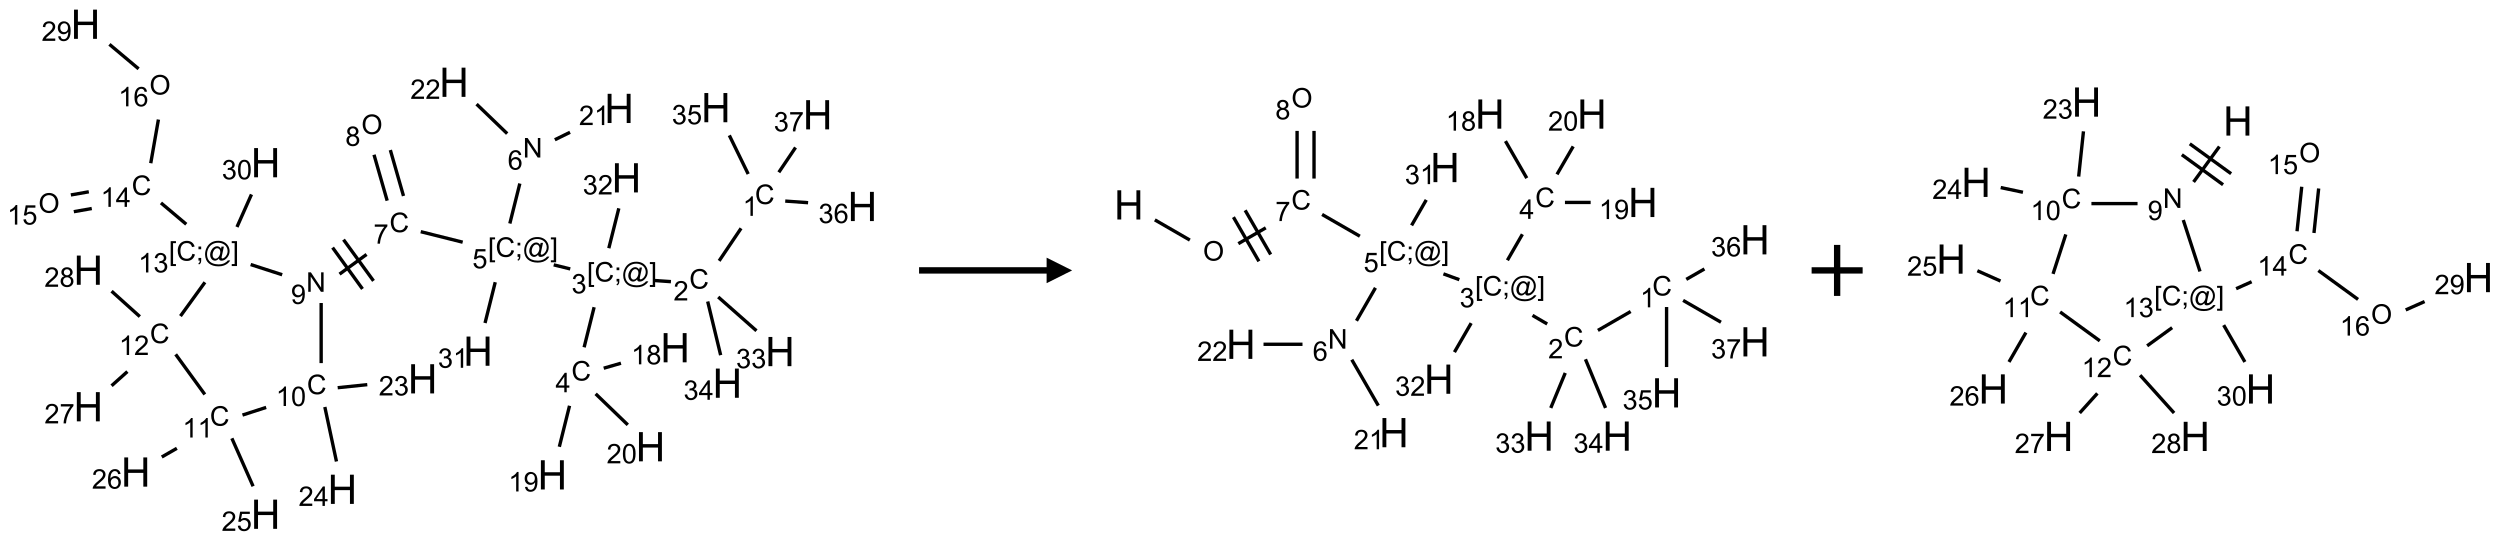<?xml version="1.0" encoding="UTF-8"?>
<svg xmlns="http://www.w3.org/2000/svg" xmlns:xlink="http://www.w3.org/1999/xlink" width="980" height="212" viewBox="0 0 980 212">
<defs>
<g>
<g id="glyph-0-0">
<path d="M 1.332 0 L 1.332 -6.668 L 6.668 -6.668 L 6.668 0 Z M 1.5 -0.168 L 6.5 -0.168 L 6.5 -6.5 L 1.5 -6.5 Z M 1.5 -0.168 "/>
</g>
<g id="glyph-0-1">
<path d="M 6.27 -2.676 L 7.281 -2.422 C 7.07 -1.594 6.688 -0.961 6.137 -0.523 C 5.586 -0.086 4.914 0.129 4.121 0.129 C 3.297 0.129 2.629 -0.039 2.113 -0.371 C 1.598 -0.707 1.203 -1.191 0.934 -1.828 C 0.664 -2.465 0.531 -3.145 0.531 -3.875 C 0.531 -4.672 0.684 -5.363 0.988 -5.957 C 1.293 -6.547 1.723 -6.996 2.285 -7.305 C 2.844 -7.613 3.461 -7.766 4.137 -7.766 C 4.898 -7.766 5.543 -7.57 6.062 -7.184 C 6.582 -6.793 6.945 -6.246 7.152 -5.543 L 6.156 -5.309 C 5.98 -5.863 5.723 -6.266 5.387 -6.52 C 5.051 -6.773 4.625 -6.902 4.113 -6.902 C 3.527 -6.902 3.039 -6.762 2.645 -6.48 C 2.25 -6.199 1.973 -5.82 1.812 -5.348 C 1.652 -4.871 1.574 -4.383 1.574 -3.879 C 1.574 -3.23 1.668 -2.664 1.855 -2.18 C 2.047 -1.695 2.34 -1.332 2.738 -1.094 C 3.137 -0.855 3.57 -0.734 4.035 -0.734 C 4.602 -0.734 5.082 -0.898 5.473 -1.223 C 5.867 -1.551 6.133 -2.035 6.27 -2.676 Z M 6.27 -2.676 "/>
</g>
<g id="glyph-0-2">
<path d="M 3.973 0 L 3.035 0 L 3.035 -5.973 C 2.809 -5.758 2.516 -5.543 2.148 -5.328 C 1.781 -5.113 1.453 -4.953 1.16 -4.844 L 1.16 -5.75 C 1.684 -5.996 2.145 -6.297 2.535 -6.645 C 2.93 -6.996 3.207 -7.336 3.371 -7.668 L 3.973 -7.668 Z M 3.973 0 "/>
</g>
<g id="glyph-0-3">
<path d="M 5.371 -0.902 L 5.371 0 L 0.324 0 C 0.316 -0.227 0.352 -0.441 0.434 -0.652 C 0.562 -0.996 0.766 -1.332 1.051 -1.668 C 1.332 -2 1.742 -2.387 2.277 -2.824 C 3.105 -3.504 3.668 -4.043 3.957 -4.441 C 4.25 -4.84 4.395 -5.215 4.395 -5.566 C 4.395 -5.938 4.262 -6.254 3.996 -6.508 C 3.73 -6.762 3.387 -6.891 2.957 -6.891 C 2.508 -6.891 2.145 -6.754 1.875 -6.484 C 1.605 -6.215 1.469 -5.84 1.465 -5.359 L 0.5 -5.457 C 0.566 -6.176 0.812 -6.727 1.246 -7.102 C 1.676 -7.477 2.254 -7.668 2.98 -7.668 C 3.711 -7.668 4.293 -7.465 4.719 -7.059 C 5.145 -6.652 5.359 -6.148 5.359 -5.547 C 5.359 -5.242 5.297 -4.941 5.172 -4.645 C 5.047 -4.352 4.84 -4.039 4.551 -3.715 C 4.262 -3.387 3.777 -2.938 3.105 -2.371 C 2.543 -1.898 2.18 -1.578 2.02 -1.41 C 1.859 -1.242 1.73 -1.07 1.625 -0.902 Z M 5.371 -0.902 "/>
</g>
<g id="glyph-0-4">
<path d="M 0.723 2.121 L 0.723 -7.637 L 2.793 -7.637 L 2.793 -6.859 L 1.66 -6.859 L 1.66 1.344 L 2.793 1.344 L 2.793 2.121 Z M 0.723 2.121 "/>
</g>
<g id="glyph-0-5">
<path d="M 0.949 -4.465 L 0.949 -5.531 L 2.016 -5.531 L 2.016 -4.465 Z M 0.949 0 L 0.949 -1.066 L 2.016 -1.066 L 2.016 0 C 2.016 0.391 1.945 0.711 1.809 0.949 C 1.668 1.191 1.449 1.379 1.145 1.512 L 0.887 1.109 C 1.082 1.023 1.23 0.895 1.324 0.727 C 1.418 0.559 1.469 0.316 1.48 0 Z M 0.949 0 "/>
</g>
<g id="glyph-0-6">
<path d="M 6.047 -0.848 C 5.82 -0.59 5.57 -0.379 5.289 -0.223 C 5.008 -0.062 4.73 0.016 4.449 0.016 C 4.141 0.016 3.84 -0.074 3.547 -0.254 C 3.254 -0.434 3.02 -0.715 2.836 -1.09 C 2.652 -1.465 2.562 -1.875 2.562 -2.324 C 2.562 -2.875 2.703 -3.43 2.988 -3.98 C 3.27 -4.535 3.621 -4.953 4.043 -5.23 C 4.461 -5.508 4.871 -5.645 5.266 -5.645 C 5.566 -5.645 5.855 -5.566 6.129 -5.41 C 6.402 -5.25 6.641 -5.012 6.84 -4.688 L 7.016 -5.496 L 7.949 -5.496 L 7.199 -2 C 7.094 -1.516 7.043 -1.246 7.043 -1.191 C 7.043 -1.098 7.078 -1.02 7.148 -0.949 C 7.219 -0.883 7.305 -0.848 7.406 -0.848 C 7.59 -0.848 7.832 -0.953 8.129 -1.168 C 8.527 -1.445 8.84 -1.816 9.07 -2.285 C 9.301 -2.75 9.418 -3.234 9.418 -3.73 C 9.418 -4.309 9.27 -4.852 8.973 -5.355 C 8.676 -5.859 8.23 -6.262 7.645 -6.562 C 7.055 -6.863 6.406 -7.016 5.691 -7.016 C 4.879 -7.016 4.137 -6.824 3.465 -6.445 C 2.793 -6.066 2.273 -5.52 1.902 -4.809 C 1.535 -4.098 1.348 -3.34 1.348 -2.527 C 1.348 -1.676 1.535 -0.941 1.902 -0.328 C 2.273 0.285 2.809 0.742 3.508 1.035 C 4.207 1.328 4.984 1.473 5.832 1.473 C 6.742 1.473 7.504 1.32 8.121 1.016 C 8.734 0.711 9.195 0.34 9.5 -0.098 L 10.441 -0.098 C 10.266 0.266 9.961 0.637 9.531 1.016 C 9.102 1.395 8.59 1.695 7.996 1.914 C 7.402 2.133 6.688 2.246 5.848 2.246 C 5.078 2.246 4.367 2.145 3.715 1.949 C 3.066 1.75 2.512 1.453 2.051 1.055 C 1.594 0.656 1.25 0.199 1.016 -0.316 C 0.723 -0.973 0.578 -1.684 0.578 -2.441 C 0.578 -3.289 0.75 -4.098 1.098 -4.863 C 1.523 -5.805 2.125 -6.527 2.902 -7.027 C 3.684 -7.527 4.629 -7.777 5.738 -7.777 C 6.602 -7.777 7.375 -7.602 8.059 -7.246 C 8.746 -6.895 9.285 -6.371 9.684 -5.672 C 10.02 -5.07 10.188 -4.418 10.188 -3.715 C 10.188 -2.707 9.832 -1.812 9.125 -1.031 C 8.492 -0.328 7.801 0.02 7.051 0.02 C 6.812 0.02 6.617 -0.016 6.473 -0.09 C 6.324 -0.16 6.215 -0.266 6.145 -0.402 C 6.102 -0.488 6.066 -0.637 6.047 -0.848 Z M 3.527 -2.262 C 3.527 -1.785 3.641 -1.414 3.863 -1.152 C 4.09 -0.887 4.348 -0.754 4.641 -0.754 C 4.836 -0.754 5.039 -0.812 5.254 -0.93 C 5.469 -1.047 5.676 -1.219 5.871 -1.449 C 6.066 -1.676 6.23 -1.969 6.355 -2.32 C 6.48 -2.672 6.543 -3.027 6.543 -3.379 C 6.543 -3.852 6.426 -4.219 6.191 -4.48 C 5.957 -4.738 5.672 -4.871 5.332 -4.871 C 5.109 -4.871 4.902 -4.812 4.707 -4.699 C 4.512 -4.586 4.32 -4.406 4.137 -4.156 C 3.953 -3.906 3.805 -3.602 3.691 -3.246 C 3.582 -2.887 3.527 -2.559 3.527 -2.262 Z M 3.527 -2.262 "/>
</g>
<g id="glyph-0-7">
<path d="M 2.27 2.121 L 0.203 2.121 L 0.203 1.344 L 1.332 1.344 L 1.332 -6.859 L 0.203 -6.859 L 0.203 -7.637 L 2.27 -7.637 Z M 2.27 2.121 "/>
</g>
<g id="glyph-0-8">
<path d="M 0.449 -2.016 L 1.387 -2.141 C 1.492 -1.609 1.676 -1.227 1.934 -0.992 C 2.191 -0.758 2.508 -0.641 2.879 -0.641 C 3.32 -0.641 3.695 -0.793 3.996 -1.098 C 4.301 -1.402 4.453 -1.781 4.453 -2.234 C 4.453 -2.664 4.312 -3.02 4.031 -3.301 C 3.75 -3.578 3.391 -3.719 2.957 -3.719 C 2.781 -3.719 2.562 -3.684 2.297 -3.613 L 2.402 -4.438 C 2.465 -4.43 2.516 -4.426 2.551 -4.426 C 2.949 -4.426 3.312 -4.531 3.629 -4.738 C 3.949 -4.949 4.109 -5.27 4.109 -5.703 C 4.109 -6.047 3.992 -6.332 3.762 -6.559 C 3.527 -6.785 3.227 -6.895 2.859 -6.895 C 2.496 -6.895 2.191 -6.781 1.949 -6.551 C 1.707 -6.324 1.547 -5.98 1.48 -5.52 L 0.543 -5.688 C 0.656 -6.316 0.918 -6.805 1.324 -7.148 C 1.73 -7.492 2.234 -7.668 2.84 -7.668 C 3.254 -7.668 3.641 -7.578 3.988 -7.398 C 4.34 -7.219 4.609 -6.977 4.793 -6.668 C 4.98 -6.359 5.074 -6.031 5.074 -5.684 C 5.074 -5.352 4.984 -5.051 4.809 -4.781 C 4.629 -4.512 4.367 -4.297 4.02 -4.137 C 4.473 -4.031 4.824 -3.816 5.074 -3.488 C 5.324 -3.16 5.449 -2.75 5.449 -2.254 C 5.449 -1.59 5.203 -1.023 4.719 -0.559 C 4.234 -0.098 3.617 0.137 2.875 0.137 C 2.203 0.137 1.648 -0.062 1.207 -0.465 C 0.762 -0.863 0.512 -1.379 0.449 -2.016 Z M 0.449 -2.016 "/>
</g>
<g id="glyph-0-9">
<path d="M 3.449 0 L 3.449 -1.828 L 0.137 -1.828 L 0.137 -2.688 L 3.621 -7.637 L 4.387 -7.637 L 4.387 -2.688 L 5.418 -2.688 L 5.418 -1.828 L 4.387 -1.828 L 4.387 0 Z M 3.449 -2.688 L 3.449 -6.129 L 1.059 -2.688 Z M 3.449 -2.688 "/>
</g>
<g id="glyph-0-10">
<path d="M 1.887 -4.141 C 1.496 -4.281 1.207 -4.484 1.02 -4.75 C 0.832 -5.016 0.738 -5.328 0.738 -5.699 C 0.738 -6.254 0.938 -6.719 1.34 -7.098 C 1.738 -7.477 2.27 -7.668 2.934 -7.668 C 3.598 -7.668 4.137 -7.473 4.543 -7.086 C 4.949 -6.699 5.152 -6.227 5.152 -5.672 C 5.152 -5.316 5.059 -5.008 4.871 -4.746 C 4.688 -4.484 4.406 -4.281 4.027 -4.141 C 4.496 -3.988 4.852 -3.742 5.098 -3.402 C 5.34 -3.062 5.465 -2.656 5.465 -2.184 C 5.465 -1.531 5.234 -0.98 4.77 -0.535 C 4.309 -0.09 3.703 0.129 2.949 0.129 C 2.195 0.129 1.586 -0.094 1.125 -0.539 C 0.664 -0.984 0.434 -1.543 0.434 -2.207 C 0.434 -2.703 0.559 -3.121 0.809 -3.457 C 1.062 -3.793 1.422 -4.02 1.887 -4.141 Z M 1.699 -5.73 C 1.699 -5.367 1.812 -5.074 2.047 -4.844 C 2.281 -4.613 2.582 -4.5 2.953 -4.5 C 3.312 -4.5 3.609 -4.613 3.84 -4.84 C 4.07 -5.066 4.188 -5.348 4.188 -5.676 C 4.188 -6.02 4.07 -6.309 3.832 -6.543 C 3.594 -6.777 3.297 -6.895 2.941 -6.895 C 2.586 -6.895 2.289 -6.781 2.051 -6.551 C 1.816 -6.324 1.699 -6.047 1.699 -5.73 Z M 1.395 -2.203 C 1.395 -1.938 1.461 -1.676 1.586 -1.426 C 1.711 -1.176 1.902 -0.984 2.152 -0.848 C 2.402 -0.711 2.672 -0.641 2.957 -0.641 C 3.406 -0.641 3.777 -0.785 4.066 -1.074 C 4.359 -1.363 4.504 -1.727 4.504 -2.172 C 4.504 -2.625 4.355 -2.996 4.055 -3.293 C 3.754 -3.586 3.379 -3.734 2.926 -3.734 C 2.484 -3.734 2.121 -3.59 1.832 -3.297 C 1.543 -3.004 1.395 -2.641 1.395 -2.203 Z M 1.395 -2.203 "/>
</g>
<g id="glyph-0-11">
<path d="M 0.582 -1.766 L 1.484 -1.848 C 1.562 -1.426 1.707 -1.117 1.922 -0.926 C 2.137 -0.734 2.414 -0.641 2.75 -0.641 C 3.039 -0.641 3.289 -0.707 3.508 -0.84 C 3.727 -0.973 3.902 -1.148 4.043 -1.367 C 4.18 -1.586 4.297 -1.887 4.391 -2.262 C 4.484 -2.637 4.531 -3.016 4.531 -3.406 C 4.531 -3.449 4.531 -3.512 4.527 -3.594 C 4.34 -3.297 4.082 -3.055 3.758 -2.867 C 3.434 -2.68 3.082 -2.59 2.703 -2.59 C 2.07 -2.59 1.535 -2.816 1.098 -3.277 C 0.66 -3.734 0.441 -4.34 0.441 -5.09 C 0.441 -5.863 0.672 -6.484 1.129 -6.957 C 1.586 -7.43 2.156 -7.668 2.844 -7.668 C 3.34 -7.668 3.793 -7.531 4.207 -7.266 C 4.617 -7 4.93 -6.617 5.145 -6.121 C 5.355 -5.629 5.465 -4.91 5.465 -3.973 C 5.465 -2.996 5.359 -2.223 5.145 -1.645 C 4.934 -1.066 4.617 -0.625 4.199 -0.324 C 3.781 -0.02 3.293 0.129 2.73 0.129 C 2.133 0.129 1.645 -0.035 1.266 -0.367 C 0.887 -0.699 0.66 -1.164 0.582 -1.766 Z M 4.422 -5.137 C 4.422 -5.676 4.277 -6.102 3.992 -6.418 C 3.707 -6.734 3.359 -6.891 2.957 -6.891 C 2.543 -6.891 2.18 -6.719 1.871 -6.379 C 1.562 -6.039 1.406 -5.598 1.406 -5.059 C 1.406 -4.57 1.555 -4.176 1.848 -3.871 C 2.141 -3.566 2.5 -3.418 2.934 -3.418 C 3.367 -3.418 3.723 -3.57 4.004 -3.871 C 4.281 -4.176 4.422 -4.598 4.422 -5.137 Z M 4.422 -5.137 "/>
</g>
<g id="glyph-0-12">
<path d="M 0.441 -3.766 C 0.441 -4.668 0.535 -5.395 0.723 -5.945 C 0.906 -6.496 1.184 -6.922 1.551 -7.219 C 1.918 -7.516 2.375 -7.668 2.934 -7.668 C 3.344 -7.668 3.703 -7.586 4.012 -7.418 C 4.32 -7.254 4.574 -7.016 4.777 -6.707 C 4.977 -6.395 5.137 -6.016 5.25 -5.57 C 5.363 -5.125 5.422 -4.523 5.422 -3.766 C 5.422 -2.871 5.328 -2.148 5.145 -1.598 C 4.961 -1.047 4.688 -0.621 4.32 -0.32 C 3.953 -0.02 3.492 0.129 2.934 0.129 C 2.195 0.129 1.617 -0.133 1.199 -0.66 C 0.695 -1.297 0.441 -2.332 0.441 -3.766 Z M 1.406 -3.766 C 1.406 -2.512 1.555 -1.68 1.848 -1.262 C 2.141 -0.848 2.5 -0.641 2.934 -0.641 C 3.363 -0.641 3.727 -0.848 4.02 -1.266 C 4.312 -1.684 4.457 -2.516 4.457 -3.766 C 4.457 -5.023 4.312 -5.859 4.02 -6.27 C 3.727 -6.684 3.359 -6.891 2.922 -6.891 C 2.492 -6.891 2.148 -6.707 1.891 -6.344 C 1.566 -5.879 1.406 -5.02 1.406 -3.766 Z M 1.406 -3.766 "/>
</g>
<g id="glyph-0-13">
<path d="M 0.441 -2 L 1.426 -2.082 C 1.5 -1.605 1.668 -1.242 1.934 -1.004 C 2.199 -0.762 2.52 -0.641 2.895 -0.641 C 3.348 -0.641 3.73 -0.812 4.043 -1.152 C 4.355 -1.492 4.512 -1.941 4.512 -2.504 C 4.512 -3.039 4.359 -3.461 4.059 -3.77 C 3.758 -4.078 3.367 -4.234 2.879 -4.234 C 2.578 -4.234 2.305 -4.164 2.062 -4.027 C 1.82 -3.891 1.629 -3.715 1.488 -3.496 L 0.609 -3.609 L 1.348 -7.531 L 5.145 -7.531 L 5.145 -6.637 L 2.098 -6.637 L 1.688 -4.582 C 2.145 -4.902 2.625 -5.062 3.129 -5.062 C 3.797 -5.062 4.359 -4.832 4.816 -4.371 C 5.277 -3.91 5.504 -3.312 5.504 -2.59 C 5.504 -1.898 5.305 -1.301 4.902 -0.797 C 4.41 -0.18 3.742 0.129 2.895 0.129 C 2.199 0.129 1.633 -0.062 1.195 -0.453 C 0.758 -0.844 0.504 -1.359 0.441 -2 Z M 0.441 -2 "/>
</g>
<g id="glyph-0-14">
<path d="M 0.812 0 L 0.812 -7.637 L 1.848 -7.637 L 5.859 -1.641 L 5.859 -7.637 L 6.828 -7.637 L 6.828 0 L 5.793 0 L 1.781 -6 L 1.781 0 Z M 0.812 0 "/>
</g>
<g id="glyph-0-15">
<path d="M 5.309 -5.766 L 4.375 -5.691 C 4.293 -6.059 4.172 -6.328 4.02 -6.496 C 3.766 -6.762 3.453 -6.895 3.082 -6.895 C 2.785 -6.895 2.523 -6.812 2.297 -6.645 C 2 -6.43 1.77 -6.117 1.598 -5.703 C 1.43 -5.289 1.34 -4.703 1.332 -3.938 C 1.559 -4.281 1.836 -4.535 2.16 -4.703 C 2.488 -4.871 2.828 -4.953 3.188 -4.953 C 3.812 -4.953 4.344 -4.723 4.785 -4.262 C 5.223 -3.801 5.441 -3.207 5.441 -2.48 C 5.441 -2 5.34 -1.555 5.133 -1.145 C 4.926 -0.73 4.641 -0.418 4.281 -0.199 C 3.922 0.02 3.512 0.129 3.051 0.129 C 2.27 0.129 1.633 -0.156 1.141 -0.73 C 0.648 -1.305 0.402 -2.254 0.402 -3.574 C 0.402 -5.051 0.672 -6.121 1.219 -6.793 C 1.695 -7.375 2.336 -7.668 3.141 -7.668 C 3.742 -7.668 4.234 -7.5 4.617 -7.16 C 5 -6.824 5.23 -6.359 5.309 -5.766 Z M 1.48 -2.473 C 1.48 -2.152 1.547 -1.844 1.684 -1.547 C 1.82 -1.25 2.016 -1.027 2.262 -0.871 C 2.508 -0.719 2.766 -0.641 3.035 -0.641 C 3.434 -0.641 3.773 -0.801 4.059 -1.121 C 4.344 -1.441 4.484 -1.875 4.484 -2.422 C 4.484 -2.949 4.344 -3.367 4.062 -3.668 C 3.781 -3.973 3.426 -4.125 3 -4.125 C 2.578 -4.125 2.219 -3.973 1.922 -3.668 C 1.625 -3.363 1.48 -2.969 1.48 -2.473 Z M 1.48 -2.473 "/>
</g>
<g id="glyph-0-16">
<path d="M 0.504 -6.637 L 0.504 -7.535 L 5.449 -7.535 L 5.449 -6.809 C 4.961 -6.289 4.48 -5.602 4.004 -4.746 C 3.527 -3.887 3.156 -3.004 2.895 -2.098 C 2.707 -1.461 2.59 -0.762 2.535 0 L 1.574 0 C 1.582 -0.602 1.703 -1.328 1.926 -2.176 C 2.152 -3.027 2.477 -3.848 2.898 -4.637 C 3.32 -5.426 3.77 -6.094 4.246 -6.637 Z M 0.504 -6.637 "/>
</g>
<g id="glyph-0-17">
<path d="M 0.516 -3.719 C 0.516 -4.984 0.855 -5.977 1.535 -6.695 C 2.215 -7.414 3.094 -7.77 4.172 -7.77 C 4.875 -7.77 5.512 -7.602 6.078 -7.266 C 6.645 -6.93 7.074 -6.461 7.371 -5.855 C 7.668 -5.254 7.816 -4.57 7.816 -3.809 C 7.816 -3.035 7.66 -2.34 7.348 -1.73 C 7.035 -1.117 6.594 -0.656 6.02 -0.34 C 5.449 -0.027 4.828 0.129 4.168 0.129 C 3.449 0.129 2.805 -0.043 2.238 -0.391 C 1.672 -0.738 1.246 -1.211 0.953 -1.812 C 0.66 -2.414 0.516 -3.047 0.516 -3.719 Z M 1.559 -3.703 C 1.559 -2.781 1.805 -2.059 2.301 -1.527 C 2.793 -1 3.414 -0.734 4.16 -0.734 C 4.922 -0.734 5.547 -1 6.039 -1.535 C 6.531 -2.07 6.777 -2.828 6.777 -3.812 C 6.777 -4.434 6.672 -4.977 6.461 -5.441 C 6.25 -5.902 5.945 -6.262 5.539 -6.52 C 5.133 -6.773 4.68 -6.902 4.176 -6.902 C 3.461 -6.902 2.848 -6.656 2.332 -6.164 C 1.816 -5.672 1.559 -4.852 1.559 -3.703 Z M 1.559 -3.703 "/>
</g>
<g id="glyph-1-0">
<path d="M 2 0 L 2 -10 L 10 -10 L 10 0 Z M 2.25 -0.25 L 9.75 -0.25 L 9.75 -9.75 L 2.25 -9.75 Z M 2.25 -0.25 "/>
</g>
<g id="glyph-1-1">
<path d="M 1.281 0 L 1.281 -11.453 L 2.797 -11.453 L 2.797 -6.75 L 8.75 -6.75 L 8.75 -11.453 L 10.266 -11.453 L 10.266 0 L 8.75 0 L 8.75 -5.398 L 2.797 -5.398 L 2.797 0 Z M 1.281 0 "/>
</g>
</g>
</defs>
<path fill="none" stroke-width="0.033" stroke-linecap="butt" stroke-linejoin="miter" stroke="rgb(0%, 0%, 0%)" stroke-opacity="1" stroke-miterlimit="10" d="M 6.817 2 L 6.602 2.319 " transform="matrix(40, 0, 0, 40, 17.814, 9.5)"/>
<path fill="none" stroke-width="0.033" stroke-linecap="butt" stroke-linejoin="miter" stroke="rgb(0%, 0%, 0%)" stroke-opacity="1" stroke-miterlimit="10" d="M 6.13 2.523 L 5.963 2.511 " transform="matrix(40, 0, 0, 40, 17.814, 9.5)"/>
<path fill="none" stroke-width="0.033" stroke-linecap="butt" stroke-linejoin="miter" stroke="rgb(0%, 0%, 0%)" stroke-opacity="1" stroke-miterlimit="10" d="M 5.377 2.773 L 5.279 3.166 " transform="matrix(40, 0, 0, 40, 17.814, 9.5)"/>
<path fill="none" stroke-width="0.033" stroke-linecap="butt" stroke-linejoin="miter" stroke="rgb(0%, 0%, 0%)" stroke-opacity="1" stroke-miterlimit="10" d="M 5.471 3.371 L 5.64 3.322 " transform="matrix(40, 0, 0, 40, 17.814, 9.5)"/>
<path fill="none" stroke-width="0.033" stroke-linecap="butt" stroke-linejoin="miter" stroke="rgb(0%, 0%, 0%)" stroke-opacity="1" stroke-miterlimit="10" d="M 5.136 3.739 L 5.036 4.141 " transform="matrix(40, 0, 0, 40, 17.814, 9.5)"/>
<path fill="none" stroke-width="0.033" stroke-linecap="butt" stroke-linejoin="miter" stroke="rgb(0%, 0%, 0%)" stroke-opacity="1" stroke-miterlimit="10" d="M 5.392 3.622 L 5.707 3.926 " transform="matrix(40, 0, 0, 40, 17.814, 9.5)"/>
<path fill="none" stroke-width="0.033" stroke-linecap="butt" stroke-linejoin="miter" stroke="rgb(0%, 0%, 0%)" stroke-opacity="1" stroke-miterlimit="10" d="M 5.143 2.398 L 4.981 2.358 " transform="matrix(40, 0, 0, 40, 17.814, 9.5)"/>
<path fill="none" stroke-width="0.033" stroke-linecap="butt" stroke-linejoin="miter" stroke="rgb(0%, 0%, 0%)" stroke-opacity="1" stroke-miterlimit="10" d="M 4.551 1.953 L 4.649 1.561 " transform="matrix(40, 0, 0, 40, 17.814, 9.5)"/>
<path fill="none" stroke-width="0.033" stroke-linecap="butt" stroke-linejoin="miter" stroke="rgb(0%, 0%, 0%)" stroke-opacity="1" stroke-miterlimit="10" d="M 4.992 1.132 L 5.141 1.059 " transform="matrix(40, 0, 0, 40, 17.814, 9.5)"/>
<path fill="none" stroke-width="0.033" stroke-linecap="butt" stroke-linejoin="miter" stroke="rgb(0%, 0%, 0%)" stroke-opacity="1" stroke-miterlimit="10" d="M 4.525 1.072 L 4.225 0.783 " transform="matrix(40, 0, 0, 40, 17.814, 9.5)"/>
<path fill="none" stroke-width="0.033" stroke-linecap="butt" stroke-linejoin="miter" stroke="rgb(0%, 0%, 0%)" stroke-opacity="1" stroke-miterlimit="10" d="M 4.089 2.136 L 3.678 2.033 " transform="matrix(40, 0, 0, 40, 17.814, 9.5)"/>
<path fill="none" stroke-width="0.033" stroke-linecap="butt" stroke-linejoin="miter" stroke="rgb(0%, 0%, 0%)" stroke-opacity="1" stroke-miterlimit="10" d="M 3.509 1.683 L 3.38 1.233 " transform="matrix(40, 0, 0, 40, 17.814, 9.5)"/>
<path fill="none" stroke-width="0.033" stroke-linecap="butt" stroke-linejoin="miter" stroke="rgb(0%, 0%, 0%)" stroke-opacity="1" stroke-miterlimit="10" d="M 3.349 1.729 L 3.22 1.279 " transform="matrix(40, 0, 0, 40, 17.814, 9.5)"/>
<path fill="none" stroke-width="0.033" stroke-linecap="butt" stroke-linejoin="miter" stroke="rgb(0%, 0%, 0%)" stroke-opacity="1" stroke-miterlimit="10" d="M 3.147 2.256 L 2.882 2.449 " transform="matrix(40, 0, 0, 40, 17.814, 9.5)"/>
<path fill="none" stroke-width="0.033" stroke-linecap="butt" stroke-linejoin="miter" stroke="rgb(0%, 0%, 0%)" stroke-opacity="1" stroke-miterlimit="10" d="M 2.814 2.189 L 3.107 2.594 " transform="matrix(40, 0, 0, 40, 17.814, 9.5)"/>
<path fill="none" stroke-width="0.033" stroke-linecap="butt" stroke-linejoin="miter" stroke="rgb(0%, 0%, 0%)" stroke-opacity="1" stroke-miterlimit="10" d="M 2.921 2.111 L 3.215 2.515 " transform="matrix(40, 0, 0, 40, 17.814, 9.5)"/>
<path fill="none" stroke-width="0.033" stroke-linecap="butt" stroke-linejoin="miter" stroke="rgb(0%, 0%, 0%)" stroke-opacity="1" stroke-miterlimit="10" d="M 2.702 2.732 L 2.702 3.321 " transform="matrix(40, 0, 0, 40, 17.814, 9.5)"/>
<path fill="none" stroke-width="0.033" stroke-linecap="butt" stroke-linejoin="miter" stroke="rgb(0%, 0%, 0%)" stroke-opacity="1" stroke-miterlimit="10" d="M 2.864 3.562 L 3.154 3.532 " transform="matrix(40, 0, 0, 40, 17.814, 9.5)"/>
<path fill="none" stroke-width="0.033" stroke-linecap="butt" stroke-linejoin="miter" stroke="rgb(0%, 0%, 0%)" stroke-opacity="1" stroke-miterlimit="10" d="M 2.738 3.751 L 2.852 4.285 " transform="matrix(40, 0, 0, 40, 17.814, 9.5)"/>
<path fill="none" stroke-width="0.033" stroke-linecap="butt" stroke-linejoin="miter" stroke="rgb(0%, 0%, 0%)" stroke-opacity="1" stroke-miterlimit="10" d="M 2.163 3.755 L 1.931 3.83 " transform="matrix(40, 0, 0, 40, 17.814, 9.5)"/>
<path fill="none" stroke-width="0.033" stroke-linecap="butt" stroke-linejoin="miter" stroke="rgb(0%, 0%, 0%)" stroke-opacity="1" stroke-miterlimit="10" d="M 1.827 4.058 L 2.035 4.528 " transform="matrix(40, 0, 0, 40, 17.814, 9.5)"/>
<path fill="none" stroke-width="0.033" stroke-linecap="butt" stroke-linejoin="miter" stroke="rgb(0%, 0%, 0%)" stroke-opacity="1" stroke-miterlimit="10" d="M 1.288 4.156 L 1.14 4.241 " transform="matrix(40, 0, 0, 40, 17.814, 9.5)"/>
<path fill="none" stroke-width="0.033" stroke-linecap="butt" stroke-linejoin="miter" stroke="rgb(0%, 0%, 0%)" stroke-opacity="1" stroke-miterlimit="10" d="M 1.562 3.628 L 1.276 3.235 " transform="matrix(40, 0, 0, 40, 17.814, 9.5)"/>
<path fill="none" stroke-width="0.033" stroke-linecap="butt" stroke-linejoin="miter" stroke="rgb(0%, 0%, 0%)" stroke-opacity="1" stroke-miterlimit="10" d="M 0.803 3.404 L 0.648 3.543 " transform="matrix(40, 0, 0, 40, 17.814, 9.5)"/>
<path fill="none" stroke-width="0.033" stroke-linecap="butt" stroke-linejoin="miter" stroke="rgb(0%, 0%, 0%)" stroke-opacity="1" stroke-miterlimit="10" d="M 0.925 2.865 L 0.648 2.616 " transform="matrix(40, 0, 0, 40, 17.814, 9.5)"/>
<path fill="none" stroke-width="0.033" stroke-linecap="butt" stroke-linejoin="miter" stroke="rgb(0%, 0%, 0%)" stroke-opacity="1" stroke-miterlimit="10" d="M 1.323 2.86 L 1.563 2.529 " transform="matrix(40, 0, 0, 40, 17.814, 9.5)"/>
<path fill="none" stroke-width="0.033" stroke-linecap="butt" stroke-linejoin="miter" stroke="rgb(0%, 0%, 0%)" stroke-opacity="1" stroke-miterlimit="10" d="M 2.011 2.355 L 2.32 2.455 " transform="matrix(40, 0, 0, 40, 17.814, 9.5)"/>
<path fill="none" stroke-width="0.033" stroke-linecap="butt" stroke-linejoin="miter" stroke="rgb(0%, 0%, 0%)" stroke-opacity="1" stroke-miterlimit="10" d="M 1.38 1.96 L 1.132 1.751 " transform="matrix(40, 0, 0, 40, 17.814, 9.5)"/>
<path fill="none" stroke-width="0.033" stroke-linecap="butt" stroke-linejoin="miter" stroke="rgb(0%, 0%, 0%)" stroke-opacity="1" stroke-miterlimit="10" d="M 0.425 1.642 L 0.249 1.673 " transform="matrix(40, 0, 0, 40, 17.814, 9.5)"/>
<path fill="none" stroke-width="0.033" stroke-linecap="butt" stroke-linejoin="miter" stroke="rgb(0%, 0%, 0%)" stroke-opacity="1" stroke-miterlimit="10" d="M 0.454 1.806 L 0.278 1.837 " transform="matrix(40, 0, 0, 40, 17.814, 9.5)"/>
<path fill="none" stroke-width="0.033" stroke-linecap="butt" stroke-linejoin="miter" stroke="rgb(0%, 0%, 0%)" stroke-opacity="1" stroke-miterlimit="10" d="M 1.032 1.362 L 1.107 0.934 " transform="matrix(40, 0, 0, 40, 17.814, 9.5)"/>
<path fill="none" stroke-width="0.033" stroke-linecap="butt" stroke-linejoin="miter" stroke="rgb(0%, 0%, 0%)" stroke-opacity="1" stroke-miterlimit="10" d="M 0.913 0.437 L 0.627 0.197 " transform="matrix(40, 0, 0, 40, 17.814, 9.5)"/>
<path fill="none" stroke-width="0.033" stroke-linecap="butt" stroke-linejoin="miter" stroke="rgb(0%, 0%, 0%)" stroke-opacity="1" stroke-miterlimit="10" d="M 1.877 1.987 L 2.019 1.668 " transform="matrix(40, 0, 0, 40, 17.814, 9.5)"/>
<path fill="none" stroke-width="0.033" stroke-linecap="butt" stroke-linejoin="miter" stroke="rgb(0%, 0%, 0%)" stroke-opacity="1" stroke-miterlimit="10" d="M 4.408 2.528 L 4.308 2.928 " transform="matrix(40, 0, 0, 40, 17.814, 9.5)"/>
<path fill="none" stroke-width="0.033" stroke-linecap="butt" stroke-linejoin="miter" stroke="rgb(0%, 0%, 0%)" stroke-opacity="1" stroke-miterlimit="10" d="M 5.521 2.195 L 5.619 1.804 " transform="matrix(40, 0, 0, 40, 17.814, 9.5)"/>
<path fill="none" stroke-width="0.033" stroke-linecap="butt" stroke-linejoin="miter" stroke="rgb(0%, 0%, 0%)" stroke-opacity="1" stroke-miterlimit="10" d="M 6.593 2.673 L 6.968 3.004 " transform="matrix(40, 0, 0, 40, 17.814, 9.5)"/>
<path fill="none" stroke-width="0.033" stroke-linecap="butt" stroke-linejoin="miter" stroke="rgb(0%, 0%, 0%)" stroke-opacity="1" stroke-miterlimit="10" d="M 6.49 2.717 L 6.617 3.243 " transform="matrix(40, 0, 0, 40, 17.814, 9.5)"/>
<path fill="none" stroke-width="0.033" stroke-linecap="butt" stroke-linejoin="miter" stroke="rgb(0%, 0%, 0%)" stroke-opacity="1" stroke-miterlimit="10" d="M 6.887 1.468 L 6.702 1.089 " transform="matrix(40, 0, 0, 40, 17.814, 9.5)"/>
<path fill="none" stroke-width="0.033" stroke-linecap="butt" stroke-linejoin="miter" stroke="rgb(0%, 0%, 0%)" stroke-opacity="1" stroke-miterlimit="10" d="M 7.25 1.733 L 7.474 1.749 " transform="matrix(40, 0, 0, 40, 17.814, 9.5)"/>
<path fill="none" stroke-width="0.033" stroke-linecap="butt" stroke-linejoin="miter" stroke="rgb(0%, 0%, 0%)" stroke-opacity="1" stroke-miterlimit="10" d="M 7.187 1.451 L 7.351 1.208 " transform="matrix(40, 0, 0, 40, 17.814, 9.5)"/>
<g fill="rgb(0%, 0%, 0%)" fill-opacity="1">
<use xlink:href="#glyph-0-1" x="295.926" y="79.992"/>
</g>
<g fill="rgb(0%, 0%, 0%)" fill-opacity="1">
<use xlink:href="#glyph-0-2" x="291.148" y="84.629"/>
</g>
<g fill="rgb(0%, 0%, 0%)" fill-opacity="1">
<use xlink:href="#glyph-0-1" x="270.184" y="113.152"/>
</g>
<g fill="rgb(0%, 0%, 0%)" fill-opacity="1">
<use xlink:href="#glyph-0-3" x="264.012" y="117.789"/>
</g>
<g fill="rgb(0%, 0%, 0%)" fill-opacity="1">
<use xlink:href="#glyph-0-4" x="230.086" y="110.371"/>
<use xlink:href="#glyph-0-1" x="233.049" y="110.371"/>
<use xlink:href="#glyph-0-5" x="240.753" y="110.371"/>
<use xlink:href="#glyph-0-6" x="243.716" y="110.371"/>
<use xlink:href="#glyph-0-7" x="254.544" y="110.371"/>
</g>
<g fill="rgb(0%, 0%, 0%)" fill-opacity="1">
<use xlink:href="#glyph-0-8" x="224.031" y="115"/>
</g>
<g fill="rgb(0%, 0%, 0%)" fill-opacity="1">
<use xlink:href="#glyph-0-1" x="223.98" y="149.176"/>
</g>
<g fill="rgb(0%, 0%, 0%)" fill-opacity="1">
<use xlink:href="#glyph-0-9" x="217.762" y="153.781"/>
</g>
<g fill="rgb(0%, 0%, 0%)" fill-opacity="1">
<use xlink:href="#glyph-1-1" x="258.875" y="142.031"/>
</g>
<g fill="rgb(0%, 0%, 0%)" fill-opacity="1">
<use xlink:href="#glyph-0-2" x="247.426" y="142.824"/>
<use xlink:href="#glyph-0-10" x="253.358" y="142.824"/>
</g>
<g fill="rgb(0%, 0%, 0%)" fill-opacity="1">
<use xlink:href="#glyph-1-1" x="210.75" y="191.871"/>
</g>
<g fill="rgb(0%, 0%, 0%)" fill-opacity="1">
<use xlink:href="#glyph-0-2" x="199.297" y="192.66"/>
<use xlink:href="#glyph-0-11" x="205.229" y="192.66"/>
</g>
<g fill="rgb(0%, 0%, 0%)" fill-opacity="1">
<use xlink:href="#glyph-1-1" x="249.199" y="180.844"/>
</g>
<g fill="rgb(0%, 0%, 0%)" fill-opacity="1">
<use xlink:href="#glyph-0-3" x="237.793" y="181.637"/>
<use xlink:href="#glyph-0-12" x="243.725" y="181.637"/>
</g>
<g fill="rgb(0%, 0%, 0%)" fill-opacity="1">
<use xlink:href="#glyph-0-4" x="191.273" y="100.695"/>
<use xlink:href="#glyph-0-1" x="194.237" y="100.695"/>
<use xlink:href="#glyph-0-5" x="201.94" y="100.695"/>
<use xlink:href="#glyph-0-6" x="204.904" y="100.695"/>
<use xlink:href="#glyph-0-7" x="215.732" y="100.695"/>
</g>
<g fill="rgb(0%, 0%, 0%)" fill-opacity="1">
<use xlink:href="#glyph-0-13" x="185.16" y="105.188"/>
</g>
<g fill="rgb(0%, 0%, 0%)" fill-opacity="1">
<use xlink:href="#glyph-0-14" x="204.977" y="61.742"/>
</g>
<g fill="rgb(0%, 0%, 0%)" fill-opacity="1">
<use xlink:href="#glyph-0-15" x="199.012" y="66.512"/>
</g>
<g fill="rgb(0%, 0%, 0%)" fill-opacity="1">
<use xlink:href="#glyph-1-1" x="236.918" y="48.223"/>
</g>
<g fill="rgb(0%, 0%, 0%)" fill-opacity="1">
<use xlink:href="#glyph-0-3" x="226.961" y="49.016"/>
<use xlink:href="#glyph-0-2" x="232.893" y="49.016"/>
</g>
<g fill="rgb(0%, 0%, 0%)" fill-opacity="1">
<use xlink:href="#glyph-1-1" x="172.195" y="37.973"/>
</g>
<g fill="rgb(0%, 0%, 0%)" fill-opacity="1">
<use xlink:href="#glyph-0-3" x="160.84" y="38.762"/>
<use xlink:href="#glyph-0-3" x="166.772" y="38.762"/>
</g>
<g fill="rgb(0%, 0%, 0%)" fill-opacity="1">
<use xlink:href="#glyph-0-1" x="152.66" y="91.008"/>
</g>
<g fill="rgb(0%, 0%, 0%)" fill-opacity="1">
<use xlink:href="#glyph-0-16" x="146.406" y="95.516"/>
</g>
<g fill="rgb(0%, 0%, 0%)" fill-opacity="1">
<use xlink:href="#glyph-0-17" x="141.648" y="52.562"/>
</g>
<g fill="rgb(0%, 0%, 0%)" fill-opacity="1">
<use xlink:href="#glyph-0-10" x="135.367" y="57.195"/>
</g>
<g fill="rgb(0%, 0%, 0%)" fill-opacity="1">
<use xlink:href="#glyph-0-14" x="120.016" y="114.387"/>
</g>
<g fill="rgb(0%, 0%, 0%)" fill-opacity="1">
<use xlink:href="#glyph-0-11" x="114.031" y="119.156"/>
</g>
<g fill="rgb(0%, 0%, 0%)" fill-opacity="1">
<use xlink:href="#glyph-0-1" x="120.297" y="154.52"/>
</g>
<g fill="rgb(0%, 0%, 0%)" fill-opacity="1">
<use xlink:href="#glyph-0-2" x="108.141" y="159.156"/>
<use xlink:href="#glyph-0-12" x="114.073" y="159.156"/>
</g>
<g fill="rgb(0%, 0%, 0%)" fill-opacity="1">
<use xlink:href="#glyph-1-1" x="159.898" y="154.223"/>
</g>
<g fill="rgb(0%, 0%, 0%)" fill-opacity="1">
<use xlink:href="#glyph-0-3" x="148.469" y="155.016"/>
<use xlink:href="#glyph-0-8" x="154.401" y="155.016"/>
</g>
<g fill="rgb(0%, 0%, 0%)" fill-opacity="1">
<use xlink:href="#glyph-1-1" x="128.434" y="197.531"/>
</g>
<g fill="rgb(0%, 0%, 0%)" fill-opacity="1">
<use xlink:href="#glyph-0-3" x="117.035" y="198.32"/>
<use xlink:href="#glyph-0-9" x="122.967" y="198.32"/>
</g>
<g fill="rgb(0%, 0%, 0%)" fill-opacity="1">
<use xlink:href="#glyph-0-1" x="82.254" y="166.883"/>
</g>
<g fill="rgb(0%, 0%, 0%)" fill-opacity="1">
<use xlink:href="#glyph-0-2" x="71.543" y="171.516"/>
<use xlink:href="#glyph-0-2" x="77.475" y="171.516"/>
</g>
<g fill="rgb(0%, 0%, 0%)" fill-opacity="1">
<use xlink:href="#glyph-1-1" x="98.344" y="207.305"/>
</g>
<g fill="rgb(0%, 0%, 0%)" fill-opacity="1">
<use xlink:href="#glyph-0-3" x="86.855" y="208.098"/>
<use xlink:href="#glyph-0-13" x="92.788" y="208.098"/>
</g>
<g fill="rgb(0%, 0%, 0%)" fill-opacity="1">
<use xlink:href="#glyph-1-1" x="47.434" y="190.766"/>
</g>
<g fill="rgb(0%, 0%, 0%)" fill-opacity="1">
<use xlink:href="#glyph-0-3" x="36.008" y="191.555"/>
<use xlink:href="#glyph-0-15" x="41.94" y="191.555"/>
</g>
<g fill="rgb(0%, 0%, 0%)" fill-opacity="1">
<use xlink:href="#glyph-0-1" x="58.746" y="134.52"/>
</g>
<g fill="rgb(0%, 0%, 0%)" fill-opacity="1">
<use xlink:href="#glyph-0-2" x="46.637" y="139.156"/>
<use xlink:href="#glyph-0-3" x="52.569" y="139.156"/>
</g>
<g fill="rgb(0%, 0%, 0%)" fill-opacity="1">
<use xlink:href="#glyph-1-1" x="28.84" y="165.168"/>
</g>
<g fill="rgb(0%, 0%, 0%)" fill-opacity="1">
<use xlink:href="#glyph-0-3" x="17.406" y="165.961"/>
<use xlink:href="#glyph-0-16" x="23.339" y="165.961"/>
</g>
<g fill="rgb(0%, 0%, 0%)" fill-opacity="1">
<use xlink:href="#glyph-1-1" x="28.84" y="111.637"/>
</g>
<g fill="rgb(0%, 0%, 0%)" fill-opacity="1">
<use xlink:href="#glyph-0-3" x="17.391" y="112.43"/>
<use xlink:href="#glyph-0-10" x="23.323" y="112.43"/>
</g>
<g fill="rgb(0%, 0%, 0%)" fill-opacity="1">
<use xlink:href="#glyph-0-4" x="66.18" y="102.168"/>
<use xlink:href="#glyph-0-1" x="69.143" y="102.168"/>
<use xlink:href="#glyph-0-5" x="76.846" y="102.168"/>
<use xlink:href="#glyph-0-6" x="79.81" y="102.168"/>
<use xlink:href="#glyph-0-7" x="90.638" y="102.168"/>
</g>
<g fill="rgb(0%, 0%, 0%)" fill-opacity="1">
<use xlink:href="#glyph-0-2" x="54.191" y="106.797"/>
<use xlink:href="#glyph-0-8" x="60.124" y="106.797"/>
</g>
<g fill="rgb(0%, 0%, 0%)" fill-opacity="1">
<use xlink:href="#glyph-0-1" x="51.613" y="76.449"/>
</g>
<g fill="rgb(0%, 0%, 0%)" fill-opacity="1">
<use xlink:href="#glyph-0-2" x="39.461" y="81.086"/>
<use xlink:href="#glyph-0-9" x="45.393" y="81.086"/>
</g>
<g fill="rgb(0%, 0%, 0%)" fill-opacity="1">
<use xlink:href="#glyph-0-17" x="15.059" y="83.398"/>
</g>
<g fill="rgb(0%, 0%, 0%)" fill-opacity="1">
<use xlink:href="#glyph-0-2" x="2.801" y="88.031"/>
<use xlink:href="#glyph-0-13" x="8.733" y="88.031"/>
</g>
<g fill="rgb(0%, 0%, 0%)" fill-opacity="1">
<use xlink:href="#glyph-0-17" x="58.574" y="37.059"/>
</g>
<g fill="rgb(0%, 0%, 0%)" fill-opacity="1">
<use xlink:href="#glyph-0-2" x="46.379" y="41.691"/>
<use xlink:href="#glyph-0-15" x="52.311" y="41.691"/>
</g>
<g fill="rgb(0%, 0%, 0%)" fill-opacity="1">
<use xlink:href="#glyph-1-1" x="27.738" y="15.227"/>
</g>
<g fill="rgb(0%, 0%, 0%)" fill-opacity="1">
<use xlink:href="#glyph-0-3" x="16.289" y="16.02"/>
<use xlink:href="#glyph-0-11" x="22.221" y="16.02"/>
</g>
<g fill="rgb(0%, 0%, 0%)" fill-opacity="1">
<use xlink:href="#glyph-1-1" x="98.344" y="69.5"/>
</g>
<g fill="rgb(0%, 0%, 0%)" fill-opacity="1">
<use xlink:href="#glyph-0-8" x="86.938" y="70.293"/>
<use xlink:href="#glyph-0-12" x="92.87" y="70.293"/>
</g>
<g fill="rgb(0%, 0%, 0%)" fill-opacity="1">
<use xlink:href="#glyph-1-1" x="181.613" y="143.383"/>
</g>
<g fill="rgb(0%, 0%, 0%)" fill-opacity="1">
<use xlink:href="#glyph-0-8" x="171.656" y="144.172"/>
<use xlink:href="#glyph-0-2" x="177.589" y="144.172"/>
</g>
<g fill="rgb(0%, 0%, 0%)" fill-opacity="1">
<use xlink:href="#glyph-1-1" x="239.781" y="75.434"/>
</g>
<g fill="rgb(0%, 0%, 0%)" fill-opacity="1">
<use xlink:href="#glyph-0-8" x="228.426" y="76.227"/>
<use xlink:href="#glyph-0-3" x="234.358" y="76.227"/>
</g>
<g fill="rgb(0%, 0%, 0%)" fill-opacity="1">
<use xlink:href="#glyph-1-1" x="299.965" y="143.539"/>
</g>
<g fill="rgb(0%, 0%, 0%)" fill-opacity="1">
<use xlink:href="#glyph-0-8" x="288.531" y="144.332"/>
<use xlink:href="#glyph-0-8" x="294.464" y="144.332"/>
</g>
<g fill="rgb(0%, 0%, 0%)" fill-opacity="1">
<use xlink:href="#glyph-1-1" x="279.344" y="155.93"/>
</g>
<g fill="rgb(0%, 0%, 0%)" fill-opacity="1">
<use xlink:href="#glyph-0-8" x="267.941" y="156.723"/>
<use xlink:href="#glyph-0-9" x="273.874" y="156.723"/>
</g>
<g fill="rgb(0%, 0%, 0%)" fill-opacity="1">
<use xlink:href="#glyph-1-1" x="274.84" y="47.922"/>
</g>
<g fill="rgb(0%, 0%, 0%)" fill-opacity="1">
<use xlink:href="#glyph-0-8" x="263.348" y="48.715"/>
<use xlink:href="#glyph-0-13" x="269.28" y="48.715"/>
</g>
<g fill="rgb(0%, 0%, 0%)" fill-opacity="1">
<use xlink:href="#glyph-1-1" x="332.277" y="86.664"/>
</g>
<g fill="rgb(0%, 0%, 0%)" fill-opacity="1">
<use xlink:href="#glyph-0-8" x="320.848" y="87.457"/>
<use xlink:href="#glyph-0-15" x="326.78" y="87.457"/>
</g>
<g fill="rgb(0%, 0%, 0%)" fill-opacity="1">
<use xlink:href="#glyph-1-1" x="314.742" y="50.715"/>
</g>
<g fill="rgb(0%, 0%, 0%)" fill-opacity="1">
<use xlink:href="#glyph-0-8" x="303.309" y="51.504"/>
<use xlink:href="#glyph-0-16" x="309.241" y="51.504"/>
</g>
<path fill-rule="nonzero" fill="rgb(0%, 0%, 0%)" fill-opacity="1" d="M 360.273 107.25 L 410.273 107.25 L 410.273 111 L 420.273 106 L 410.273 101 L 410.273 104.75 L 360.273 104.75 "/>
<path fill="none" stroke-width="0.033" stroke-linecap="butt" stroke-linejoin="miter" stroke="rgb(0%, 0%, 0%)" stroke-opacity="1" stroke-miterlimit="10" d="M 0.255 1.147 L 0.598 1.345 " transform="matrix(40, 0, 0, 40, 442.498, 40.314)"/>
<path fill="none" stroke-width="0.033" stroke-linecap="butt" stroke-linejoin="miter" stroke="rgb(0%, 0%, 0%)" stroke-opacity="1" stroke-miterlimit="10" d="M 1.073 1.38 L 1.342 1.225 " transform="matrix(40, 0, 0, 40, 442.498, 40.314)"/>
<path fill="none" stroke-width="0.033" stroke-linecap="butt" stroke-linejoin="miter" stroke="rgb(0%, 0%, 0%)" stroke-opacity="1" stroke-miterlimit="10" d="M 1.39 1.486 L 1.14 1.053 " transform="matrix(40, 0, 0, 40, 442.498, 40.314)"/>
<path fill="none" stroke-width="0.033" stroke-linecap="butt" stroke-linejoin="miter" stroke="rgb(0%, 0%, 0%)" stroke-opacity="1" stroke-miterlimit="10" d="M 1.275 1.553 L 1.025 1.12 " transform="matrix(40, 0, 0, 40, 442.498, 40.314)"/>
<path fill="none" stroke-width="0.033" stroke-linecap="butt" stroke-linejoin="miter" stroke="rgb(0%, 0%, 0%)" stroke-opacity="1" stroke-miterlimit="10" d="M 1.894 1.094 L 2.264 1.307 " transform="matrix(40, 0, 0, 40, 442.498, 40.314)"/>
<path fill="none" stroke-width="0.033" stroke-linecap="butt" stroke-linejoin="miter" stroke="rgb(0%, 0%, 0%)" stroke-opacity="1" stroke-miterlimit="10" d="M 3.083 1.676 L 3.239 1.733 " transform="matrix(40, 0, 0, 40, 442.498, 40.314)"/>
<path fill="none" stroke-width="0.033" stroke-linecap="butt" stroke-linejoin="miter" stroke="rgb(0%, 0%, 0%)" stroke-opacity="1" stroke-miterlimit="10" d="M 3.956 2.083 L 4.1 2.167 " transform="matrix(40, 0, 0, 40, 442.498, 40.314)"/>
<path fill="none" stroke-width="0.033" stroke-linecap="butt" stroke-linejoin="miter" stroke="rgb(0%, 0%, 0%)" stroke-opacity="1" stroke-miterlimit="10" d="M 4.597 2.23 L 4.918 2.045 " transform="matrix(40, 0, 0, 40, 442.498, 40.314)"/>
<path fill="none" stroke-width="0.033" stroke-linecap="butt" stroke-linejoin="miter" stroke="rgb(0%, 0%, 0%)" stroke-opacity="1" stroke-miterlimit="10" d="M 5.27 2.001 L 5.27 2.589 " transform="matrix(40, 0, 0, 40, 442.498, 40.314)"/>
<path fill="none" stroke-width="0.033" stroke-linecap="butt" stroke-linejoin="miter" stroke="rgb(0%, 0%, 0%)" stroke-opacity="1" stroke-miterlimit="10" d="M 5.463 1.73 L 5.641 1.628 " transform="matrix(40, 0, 0, 40, 442.498, 40.314)"/>
<path fill="none" stroke-width="0.033" stroke-linecap="butt" stroke-linejoin="miter" stroke="rgb(0%, 0%, 0%)" stroke-opacity="1" stroke-miterlimit="10" d="M 5.432 1.936 L 5.803 2.15 " transform="matrix(40, 0, 0, 40, 442.498, 40.314)"/>
<path fill="none" stroke-width="0.033" stroke-linecap="butt" stroke-linejoin="miter" stroke="rgb(0%, 0%, 0%)" stroke-opacity="1" stroke-miterlimit="10" d="M 4.277 2.647 L 4.135 2.99 " transform="matrix(40, 0, 0, 40, 442.498, 40.314)"/>
<path fill="none" stroke-width="0.033" stroke-linecap="butt" stroke-linejoin="miter" stroke="rgb(0%, 0%, 0%)" stroke-opacity="1" stroke-miterlimit="10" d="M 4.475 2.513 L 4.672 2.99 " transform="matrix(40, 0, 0, 40, 442.498, 40.314)"/>
<path fill="none" stroke-width="0.033" stroke-linecap="butt" stroke-linejoin="miter" stroke="rgb(0%, 0%, 0%)" stroke-opacity="1" stroke-miterlimit="10" d="M 3.71 1.543 L 3.857 1.288 " transform="matrix(40, 0, 0, 40, 442.498, 40.314)"/>
<path fill="none" stroke-width="0.033" stroke-linecap="butt" stroke-linejoin="miter" stroke="rgb(0%, 0%, 0%)" stroke-opacity="1" stroke-miterlimit="10" d="M 3.9 0.738 L 3.691 0.375 " transform="matrix(40, 0, 0, 40, 442.498, 40.314)"/>
<path fill="none" stroke-width="0.033" stroke-linecap="butt" stroke-linejoin="miter" stroke="rgb(0%, 0%, 0%)" stroke-opacity="1" stroke-miterlimit="10" d="M 4.274 0.976 L 4.526 0.976 " transform="matrix(40, 0, 0, 40, 442.498, 40.314)"/>
<path fill="none" stroke-width="0.033" stroke-linecap="butt" stroke-linejoin="miter" stroke="rgb(0%, 0%, 0%)" stroke-opacity="1" stroke-miterlimit="10" d="M 4.196 0.701 L 4.355 0.427 " transform="matrix(40, 0, 0, 40, 442.498, 40.314)"/>
<path fill="none" stroke-width="0.033" stroke-linecap="butt" stroke-linejoin="miter" stroke="rgb(0%, 0%, 0%)" stroke-opacity="1" stroke-miterlimit="10" d="M 3.355 2.159 L 3.191 2.443 " transform="matrix(40, 0, 0, 40, 442.498, 40.314)"/>
<path fill="none" stroke-width="0.033" stroke-linecap="butt" stroke-linejoin="miter" stroke="rgb(0%, 0%, 0%)" stroke-opacity="1" stroke-miterlimit="10" d="M 2.417 1.813 L 2.231 2.136 " transform="matrix(40, 0, 0, 40, 442.498, 40.314)"/>
<path fill="none" stroke-width="0.033" stroke-linecap="butt" stroke-linejoin="miter" stroke="rgb(0%, 0%, 0%)" stroke-opacity="1" stroke-miterlimit="10" d="M 2.185 2.517 L 2.445 2.967 " transform="matrix(40, 0, 0, 40, 442.498, 40.314)"/>
<path fill="none" stroke-width="0.033" stroke-linecap="butt" stroke-linejoin="miter" stroke="rgb(0%, 0%, 0%)" stroke-opacity="1" stroke-miterlimit="10" d="M 1.702 2.366 L 1.32 2.366 " transform="matrix(40, 0, 0, 40, 442.498, 40.314)"/>
<path fill="none" stroke-width="0.033" stroke-linecap="butt" stroke-linejoin="miter" stroke="rgb(0%, 0%, 0%)" stroke-opacity="1" stroke-miterlimit="10" d="M 2.771 1.201 L 2.915 0.951 " transform="matrix(40, 0, 0, 40, 442.498, 40.314)"/>
<path fill="none" stroke-width="0.033" stroke-linecap="butt" stroke-linejoin="miter" stroke="rgb(0%, 0%, 0%)" stroke-opacity="1" stroke-miterlimit="10" d="M 1.815 0.742 L 1.815 0.275 " transform="matrix(40, 0, 0, 40, 442.498, 40.314)"/>
<path fill="none" stroke-width="0.033" stroke-linecap="butt" stroke-linejoin="miter" stroke="rgb(0%, 0%, 0%)" stroke-opacity="1" stroke-miterlimit="10" d="M 1.649 0.742 L 1.649 0.275 " transform="matrix(40, 0, 0, 40, 442.498, 40.314)"/>
<g fill="rgb(0%, 0%, 0%)" fill-opacity="1">
<use xlink:href="#glyph-1-1" x="436.727" y="86.043"/>
</g>
<g fill="rgb(0%, 0%, 0%)" fill-opacity="1">
<use xlink:href="#glyph-0-17" x="471.562" y="102.164"/>
</g>
<g fill="rgb(0%, 0%, 0%)" fill-opacity="1">
<use xlink:href="#glyph-0-1" x="506.188" y="82.16"/>
</g>
<g fill="rgb(0%, 0%, 0%)" fill-opacity="1">
<use xlink:href="#glyph-0-16" x="499.934" y="86.668"/>
</g>
<g fill="rgb(0%, 0%, 0%)" fill-opacity="1">
<use xlink:href="#glyph-0-4" x="540.633" y="102.168"/>
<use xlink:href="#glyph-0-1" x="543.596" y="102.168"/>
<use xlink:href="#glyph-0-5" x="551.299" y="102.168"/>
<use xlink:href="#glyph-0-6" x="554.263" y="102.168"/>
<use xlink:href="#glyph-0-7" x="565.091" y="102.168"/>
</g>
<g fill="rgb(0%, 0%, 0%)" fill-opacity="1">
<use xlink:href="#glyph-0-13" x="534.52" y="106.664"/>
</g>
<g fill="rgb(0%, 0%, 0%)" fill-opacity="1">
<use xlink:href="#glyph-0-4" x="578.223" y="115.848"/>
<use xlink:href="#glyph-0-1" x="581.186" y="115.848"/>
<use xlink:href="#glyph-0-5" x="588.889" y="115.848"/>
<use xlink:href="#glyph-0-6" x="591.853" y="115.848"/>
<use xlink:href="#glyph-0-7" x="602.681" y="115.848"/>
</g>
<g fill="rgb(0%, 0%, 0%)" fill-opacity="1">
<use xlink:href="#glyph-0-8" x="572.164" y="120.477"/>
</g>
<g fill="rgb(0%, 0%, 0%)" fill-opacity="1">
<use xlink:href="#glyph-0-1" x="613.059" y="135.84"/>
</g>
<g fill="rgb(0%, 0%, 0%)" fill-opacity="1">
<use xlink:href="#glyph-0-3" x="606.887" y="140.477"/>
</g>
<g fill="rgb(0%, 0%, 0%)" fill-opacity="1">
<use xlink:href="#glyph-0-1" x="647.699" y="115.84"/>
</g>
<g fill="rgb(0%, 0%, 0%)" fill-opacity="1">
<use xlink:href="#glyph-0-2" x="642.918" y="120.477"/>
</g>
<g fill="rgb(0%, 0%, 0%)" fill-opacity="1">
<use xlink:href="#glyph-1-1" x="647.52" y="159.723"/>
</g>
<g fill="rgb(0%, 0%, 0%)" fill-opacity="1">
<use xlink:href="#glyph-0-8" x="636.027" y="160.516"/>
<use xlink:href="#glyph-0-13" x="641.96" y="160.516"/>
</g>
<g fill="rgb(0%, 0%, 0%)" fill-opacity="1">
<use xlink:href="#glyph-1-1" x="682.16" y="99.723"/>
</g>
<g fill="rgb(0%, 0%, 0%)" fill-opacity="1">
<use xlink:href="#glyph-0-8" x="670.73" y="100.516"/>
<use xlink:href="#glyph-0-15" x="676.663" y="100.516"/>
</g>
<g fill="rgb(0%, 0%, 0%)" fill-opacity="1">
<use xlink:href="#glyph-1-1" x="682.16" y="139.723"/>
</g>
<g fill="rgb(0%, 0%, 0%)" fill-opacity="1">
<use xlink:href="#glyph-0-8" x="670.727" y="140.516"/>
<use xlink:href="#glyph-0-16" x="676.659" y="140.516"/>
</g>
<g fill="rgb(0%, 0%, 0%)" fill-opacity="1">
<use xlink:href="#glyph-1-1" x="597.57" y="176.68"/>
</g>
<g fill="rgb(0%, 0%, 0%)" fill-opacity="1">
<use xlink:href="#glyph-0-8" x="586.137" y="177.469"/>
<use xlink:href="#glyph-0-8" x="592.069" y="177.469"/>
</g>
<g fill="rgb(0%, 0%, 0%)" fill-opacity="1">
<use xlink:href="#glyph-1-1" x="628.184" y="176.68"/>
</g>
<g fill="rgb(0%, 0%, 0%)" fill-opacity="1">
<use xlink:href="#glyph-0-8" x="616.781" y="177.469"/>
<use xlink:href="#glyph-0-9" x="622.714" y="177.469"/>
</g>
<g fill="rgb(0%, 0%, 0%)" fill-opacity="1">
<use xlink:href="#glyph-0-1" x="601.793" y="81.199"/>
</g>
<g fill="rgb(0%, 0%, 0%)" fill-opacity="1">
<use xlink:href="#glyph-0-9" x="595.57" y="85.805"/>
</g>
<g fill="rgb(0%, 0%, 0%)" fill-opacity="1">
<use xlink:href="#glyph-1-1" x="578.238" y="50.441"/>
</g>
<g fill="rgb(0%, 0%, 0%)" fill-opacity="1">
<use xlink:href="#glyph-0-2" x="566.785" y="51.234"/>
<use xlink:href="#glyph-0-10" x="572.717" y="51.234"/>
</g>
<g fill="rgb(0%, 0%, 0%)" fill-opacity="1">
<use xlink:href="#glyph-1-1" x="638.238" y="85.082"/>
</g>
<g fill="rgb(0%, 0%, 0%)" fill-opacity="1">
<use xlink:href="#glyph-0-2" x="626.785" y="85.875"/>
<use xlink:href="#glyph-0-11" x="632.717" y="85.875"/>
</g>
<g fill="rgb(0%, 0%, 0%)" fill-opacity="1">
<use xlink:href="#glyph-1-1" x="618.238" y="50.441"/>
</g>
<g fill="rgb(0%, 0%, 0%)" fill-opacity="1">
<use xlink:href="#glyph-0-3" x="606.832" y="51.234"/>
<use xlink:href="#glyph-0-12" x="612.764" y="51.234"/>
</g>
<g fill="rgb(0%, 0%, 0%)" fill-opacity="1">
<use xlink:href="#glyph-1-1" x="558.238" y="154.363"/>
</g>
<g fill="rgb(0%, 0%, 0%)" fill-opacity="1">
<use xlink:href="#glyph-0-8" x="546.883" y="155.156"/>
<use xlink:href="#glyph-0-3" x="552.815" y="155.156"/>
</g>
<g fill="rgb(0%, 0%, 0%)" fill-opacity="1">
<use xlink:href="#glyph-0-14" x="520.547" y="136.668"/>
</g>
<g fill="rgb(0%, 0%, 0%)" fill-opacity="1">
<use xlink:href="#glyph-0-15" x="514.582" y="141.438"/>
</g>
<g fill="rgb(0%, 0%, 0%)" fill-opacity="1">
<use xlink:href="#glyph-1-1" x="540.648" y="175.324"/>
</g>
<g fill="rgb(0%, 0%, 0%)" fill-opacity="1">
<use xlink:href="#glyph-0-3" x="530.691" y="176.117"/>
<use xlink:href="#glyph-0-2" x="536.624" y="176.117"/>
</g>
<g fill="rgb(0%, 0%, 0%)" fill-opacity="1">
<use xlink:href="#glyph-1-1" x="480.648" y="140.684"/>
</g>
<g fill="rgb(0%, 0%, 0%)" fill-opacity="1">
<use xlink:href="#glyph-0-3" x="469.293" y="141.477"/>
<use xlink:href="#glyph-0-3" x="475.225" y="141.477"/>
</g>
<g fill="rgb(0%, 0%, 0%)" fill-opacity="1">
<use xlink:href="#glyph-1-1" x="560.648" y="71.402"/>
</g>
<g fill="rgb(0%, 0%, 0%)" fill-opacity="1">
<use xlink:href="#glyph-0-8" x="550.688" y="72.191"/>
<use xlink:href="#glyph-0-2" x="556.62" y="72.191"/>
</g>
<g fill="rgb(0%, 0%, 0%)" fill-opacity="1">
<use xlink:href="#glyph-0-17" x="506.203" y="42.164"/>
</g>
<g fill="rgb(0%, 0%, 0%)" fill-opacity="1">
<use xlink:href="#glyph-0-10" x="499.922" y="46.797"/>
</g>
<path fill="none" stroke-width="0.062" stroke-linecap="butt" stroke-linejoin="miter" stroke="rgb(0%, 0%, 0%)" stroke-opacity="1" stroke-miterlimit="10" d="M 0 0 L 0.5 0 M 0.25 -0.25 L 0.25 0.25 " transform="matrix(40, 0, 0, 40, 710.154, 106)"/>
<path fill="none" stroke-width="0.033" stroke-linecap="butt" stroke-linejoin="miter" stroke="rgb(0%, 0%, 0%)" stroke-opacity="1" stroke-miterlimit="10" d="M 2.629 0.436 L 2.376 0.783 " transform="matrix(40, 0, 0, 40, 764.838, 40.008)"/>
<path fill="none" stroke-width="0.033" stroke-linecap="butt" stroke-linejoin="miter" stroke="rgb(0%, 0%, 0%)" stroke-opacity="1" stroke-miterlimit="10" d="M 2.261 0.516 L 2.665 0.81 " transform="matrix(40, 0, 0, 40, 764.838, 40.008)"/>
<path fill="none" stroke-width="0.033" stroke-linecap="butt" stroke-linejoin="miter" stroke="rgb(0%, 0%, 0%)" stroke-opacity="1" stroke-miterlimit="10" d="M 2.339 0.409 L 2.744 0.702 " transform="matrix(40, 0, 0, 40, 764.838, 40.008)"/>
<path fill="none" stroke-width="0.033" stroke-linecap="butt" stroke-linejoin="miter" stroke="rgb(0%, 0%, 0%)" stroke-opacity="1" stroke-miterlimit="10" d="M 1.827 0.995 L 1.375 0.995 " transform="matrix(40, 0, 0, 40, 764.838, 40.008)"/>
<path fill="none" stroke-width="0.033" stroke-linecap="butt" stroke-linejoin="miter" stroke="rgb(0%, 0%, 0%)" stroke-opacity="1" stroke-miterlimit="10" d="M 1.25 0.73 L 1.297 0.287 " transform="matrix(40, 0, 0, 40, 764.838, 40.008)"/>
<path fill="none" stroke-width="0.033" stroke-linecap="butt" stroke-linejoin="miter" stroke="rgb(0%, 0%, 0%)" stroke-opacity="1" stroke-miterlimit="10" d="M 0.704 0.884 L 0.486 0.838 " transform="matrix(40, 0, 0, 40, 764.838, 40.008)"/>
<path fill="none" stroke-width="0.033" stroke-linecap="butt" stroke-linejoin="miter" stroke="rgb(0%, 0%, 0%)" stroke-opacity="1" stroke-miterlimit="10" d="M 1.124 1.297 L 0.999 1.684 " transform="matrix(40, 0, 0, 40, 764.838, 40.008)"/>
<path fill="none" stroke-width="0.033" stroke-linecap="butt" stroke-linejoin="miter" stroke="rgb(0%, 0%, 0%)" stroke-opacity="1" stroke-miterlimit="10" d="M 0.484 1.754 L 0.257 1.653 " transform="matrix(40, 0, 0, 40, 764.838, 40.008)"/>
<path fill="none" stroke-width="0.033" stroke-linecap="butt" stroke-linejoin="miter" stroke="rgb(0%, 0%, 0%)" stroke-opacity="1" stroke-miterlimit="10" d="M 0.733 2.259 L 0.567 2.547 " transform="matrix(40, 0, 0, 40, 764.838, 40.008)"/>
<path fill="none" stroke-width="0.033" stroke-linecap="butt" stroke-linejoin="miter" stroke="rgb(0%, 0%, 0%)" stroke-opacity="1" stroke-miterlimit="10" d="M 1.068 2.057 L 1.457 2.34 " transform="matrix(40, 0, 0, 40, 764.838, 40.008)"/>
<path fill="none" stroke-width="0.033" stroke-linecap="butt" stroke-linejoin="miter" stroke="rgb(0%, 0%, 0%)" stroke-opacity="1" stroke-miterlimit="10" d="M 1.433 2.855 L 1.26 3.047 " transform="matrix(40, 0, 0, 40, 764.838, 40.008)"/>
<path fill="none" stroke-width="0.033" stroke-linecap="butt" stroke-linejoin="miter" stroke="rgb(0%, 0%, 0%)" stroke-opacity="1" stroke-miterlimit="10" d="M 1.852 2.677 L 2.185 3.047 " transform="matrix(40, 0, 0, 40, 764.838, 40.008)"/>
<path fill="none" stroke-width="0.033" stroke-linecap="butt" stroke-linejoin="miter" stroke="rgb(0%, 0%, 0%)" stroke-opacity="1" stroke-miterlimit="10" d="M 1.921 2.389 L 2.166 2.211 " transform="matrix(40, 0, 0, 40, 764.838, 40.008)"/>
<path fill="none" stroke-width="0.033" stroke-linecap="butt" stroke-linejoin="miter" stroke="rgb(0%, 0%, 0%)" stroke-opacity="1" stroke-miterlimit="10" d="M 2.439 1.66 L 2.275 1.156 " transform="matrix(40, 0, 0, 40, 764.838, 40.008)"/>
<path fill="none" stroke-width="0.033" stroke-linecap="butt" stroke-linejoin="miter" stroke="rgb(0%, 0%, 0%)" stroke-opacity="1" stroke-miterlimit="10" d="M 2.793 1.829 L 2.945 1.761 " transform="matrix(40, 0, 0, 40, 764.838, 40.008)"/>
<path fill="none" stroke-width="0.033" stroke-linecap="butt" stroke-linejoin="miter" stroke="rgb(0%, 0%, 0%)" stroke-opacity="1" stroke-miterlimit="10" d="M 3.556 1.283 L 3.602 0.847 " transform="matrix(40, 0, 0, 40, 764.838, 40.008)"/>
<path fill="none" stroke-width="0.033" stroke-linecap="butt" stroke-linejoin="miter" stroke="rgb(0%, 0%, 0%)" stroke-opacity="1" stroke-miterlimit="10" d="M 3.39 1.266 L 3.436 0.83 " transform="matrix(40, 0, 0, 40, 764.838, 40.008)"/>
<path fill="none" stroke-width="0.033" stroke-linecap="butt" stroke-linejoin="miter" stroke="rgb(0%, 0%, 0%)" stroke-opacity="1" stroke-miterlimit="10" d="M 3.599 1.651 L 3.988 1.934 " transform="matrix(40, 0, 0, 40, 764.838, 40.008)"/>
<path fill="none" stroke-width="0.033" stroke-linecap="butt" stroke-linejoin="miter" stroke="rgb(0%, 0%, 0%)" stroke-opacity="1" stroke-miterlimit="10" d="M 4.455 2.037 L 4.64 1.955 " transform="matrix(40, 0, 0, 40, 764.838, 40.008)"/>
<path fill="none" stroke-width="0.033" stroke-linecap="butt" stroke-linejoin="miter" stroke="rgb(0%, 0%, 0%)" stroke-opacity="1" stroke-miterlimit="10" d="M 2.671 2.186 L 2.879 2.547 " transform="matrix(40, 0, 0, 40, 764.838, 40.008)"/>
<g fill="rgb(0%, 0%, 0%)" fill-opacity="1">
<use xlink:href="#glyph-1-1" x="871.48" y="53.156"/>
</g>
<g fill="rgb(0%, 0%, 0%)" fill-opacity="1">
<use xlink:href="#glyph-0-14" x="847.867" y="81.5"/>
</g>
<g fill="rgb(0%, 0%, 0%)" fill-opacity="1">
<use xlink:href="#glyph-0-11" x="841.879" y="86.27"/>
</g>
<g fill="rgb(0%, 0%, 0%)" fill-opacity="1">
<use xlink:href="#glyph-0-1" x="808.148" y="81.633"/>
</g>
<g fill="rgb(0%, 0%, 0%)" fill-opacity="1">
<use xlink:href="#glyph-0-2" x="795.988" y="86.27"/>
<use xlink:href="#glyph-0-12" x="801.921" y="86.27"/>
</g>
<g fill="rgb(0%, 0%, 0%)" fill-opacity="1">
<use xlink:href="#glyph-1-1" x="812.148" y="45.734"/>
</g>
<g fill="rgb(0%, 0%, 0%)" fill-opacity="1">
<use xlink:href="#glyph-0-3" x="800.719" y="46.527"/>
<use xlink:href="#glyph-0-8" x="806.651" y="46.527"/>
</g>
<g fill="rgb(0%, 0%, 0%)" fill-opacity="1">
<use xlink:href="#glyph-1-1" x="768.844" y="77.199"/>
</g>
<g fill="rgb(0%, 0%, 0%)" fill-opacity="1">
<use xlink:href="#glyph-0-3" x="757.441" y="77.992"/>
<use xlink:href="#glyph-0-9" x="763.374" y="77.992"/>
</g>
<g fill="rgb(0%, 0%, 0%)" fill-opacity="1">
<use xlink:href="#glyph-0-1" x="795.785" y="119.676"/>
</g>
<g fill="rgb(0%, 0%, 0%)" fill-opacity="1">
<use xlink:href="#glyph-0-2" x="785.074" y="124.312"/>
<use xlink:href="#glyph-0-2" x="791.007" y="124.312"/>
</g>
<g fill="rgb(0%, 0%, 0%)" fill-opacity="1">
<use xlink:href="#glyph-1-1" x="759.066" y="107.289"/>
</g>
<g fill="rgb(0%, 0%, 0%)" fill-opacity="1">
<use xlink:href="#glyph-0-3" x="747.574" y="108.082"/>
<use xlink:href="#glyph-0-13" x="753.507" y="108.082"/>
</g>
<g fill="rgb(0%, 0%, 0%)" fill-opacity="1">
<use xlink:href="#glyph-1-1" x="775.605" y="158.199"/>
</g>
<g fill="rgb(0%, 0%, 0%)" fill-opacity="1">
<use xlink:href="#glyph-0-3" x="764.18" y="158.992"/>
<use xlink:href="#glyph-0-15" x="770.112" y="158.992"/>
</g>
<g fill="rgb(0%, 0%, 0%)" fill-opacity="1">
<use xlink:href="#glyph-0-1" x="828.148" y="143.188"/>
</g>
<g fill="rgb(0%, 0%, 0%)" fill-opacity="1">
<use xlink:href="#glyph-0-2" x="816.039" y="147.824"/>
<use xlink:href="#glyph-0-3" x="821.971" y="147.824"/>
</g>
<g fill="rgb(0%, 0%, 0%)" fill-opacity="1">
<use xlink:href="#glyph-1-1" x="801.203" y="176.797"/>
</g>
<g fill="rgb(0%, 0%, 0%)" fill-opacity="1">
<use xlink:href="#glyph-0-3" x="789.77" y="177.59"/>
<use xlink:href="#glyph-0-16" x="795.702" y="177.59"/>
</g>
<g fill="rgb(0%, 0%, 0%)" fill-opacity="1">
<use xlink:href="#glyph-1-1" x="854.734" y="176.797"/>
</g>
<g fill="rgb(0%, 0%, 0%)" fill-opacity="1">
<use xlink:href="#glyph-0-3" x="843.285" y="177.59"/>
<use xlink:href="#glyph-0-10" x="849.217" y="177.59"/>
</g>
<g fill="rgb(0%, 0%, 0%)" fill-opacity="1">
<use xlink:href="#glyph-0-4" x="844.434" y="119.684"/>
<use xlink:href="#glyph-0-1" x="847.397" y="119.684"/>
<use xlink:href="#glyph-0-5" x="855.1" y="119.684"/>
<use xlink:href="#glyph-0-6" x="858.064" y="119.684"/>
<use xlink:href="#glyph-0-7" x="868.892" y="119.684"/>
</g>
<g fill="rgb(0%, 0%, 0%)" fill-opacity="1">
<use xlink:href="#glyph-0-2" x="832.441" y="124.312"/>
<use xlink:href="#glyph-0-8" x="838.374" y="124.312"/>
</g>
<g fill="rgb(0%, 0%, 0%)" fill-opacity="1">
<use xlink:href="#glyph-0-1" x="897.051" y="103.406"/>
</g>
<g fill="rgb(0%, 0%, 0%)" fill-opacity="1">
<use xlink:href="#glyph-0-2" x="884.898" y="108.043"/>
<use xlink:href="#glyph-0-9" x="890.831" y="108.043"/>
</g>
<g fill="rgb(0%, 0%, 0%)" fill-opacity="1">
<use xlink:href="#glyph-0-17" x="901.246" y="63.629"/>
</g>
<g fill="rgb(0%, 0%, 0%)" fill-opacity="1">
<use xlink:href="#glyph-0-2" x="888.988" y="68.262"/>
<use xlink:href="#glyph-0-13" x="894.921" y="68.262"/>
</g>
<g fill="rgb(0%, 0%, 0%)" fill-opacity="1">
<use xlink:href="#glyph-0-17" x="929.426" y="126.922"/>
</g>
<g fill="rgb(0%, 0%, 0%)" fill-opacity="1">
<use xlink:href="#glyph-0-2" x="917.23" y="131.555"/>
<use xlink:href="#glyph-0-15" x="923.163" y="131.555"/>
</g>
<g fill="rgb(0%, 0%, 0%)" fill-opacity="1">
<use xlink:href="#glyph-1-1" x="965.773" y="114.531"/>
</g>
<g fill="rgb(0%, 0%, 0%)" fill-opacity="1">
<use xlink:href="#glyph-0-3" x="954.324" y="115.324"/>
<use xlink:href="#glyph-0-11" x="960.257" y="115.324"/>
</g>
<g fill="rgb(0%, 0%, 0%)" fill-opacity="1">
<use xlink:href="#glyph-1-1" x="880.328" y="158.199"/>
</g>
<g fill="rgb(0%, 0%, 0%)" fill-opacity="1">
<use xlink:href="#glyph-0-8" x="868.922" y="158.992"/>
<use xlink:href="#glyph-0-12" x="874.854" y="158.992"/>
</g>
</svg>
